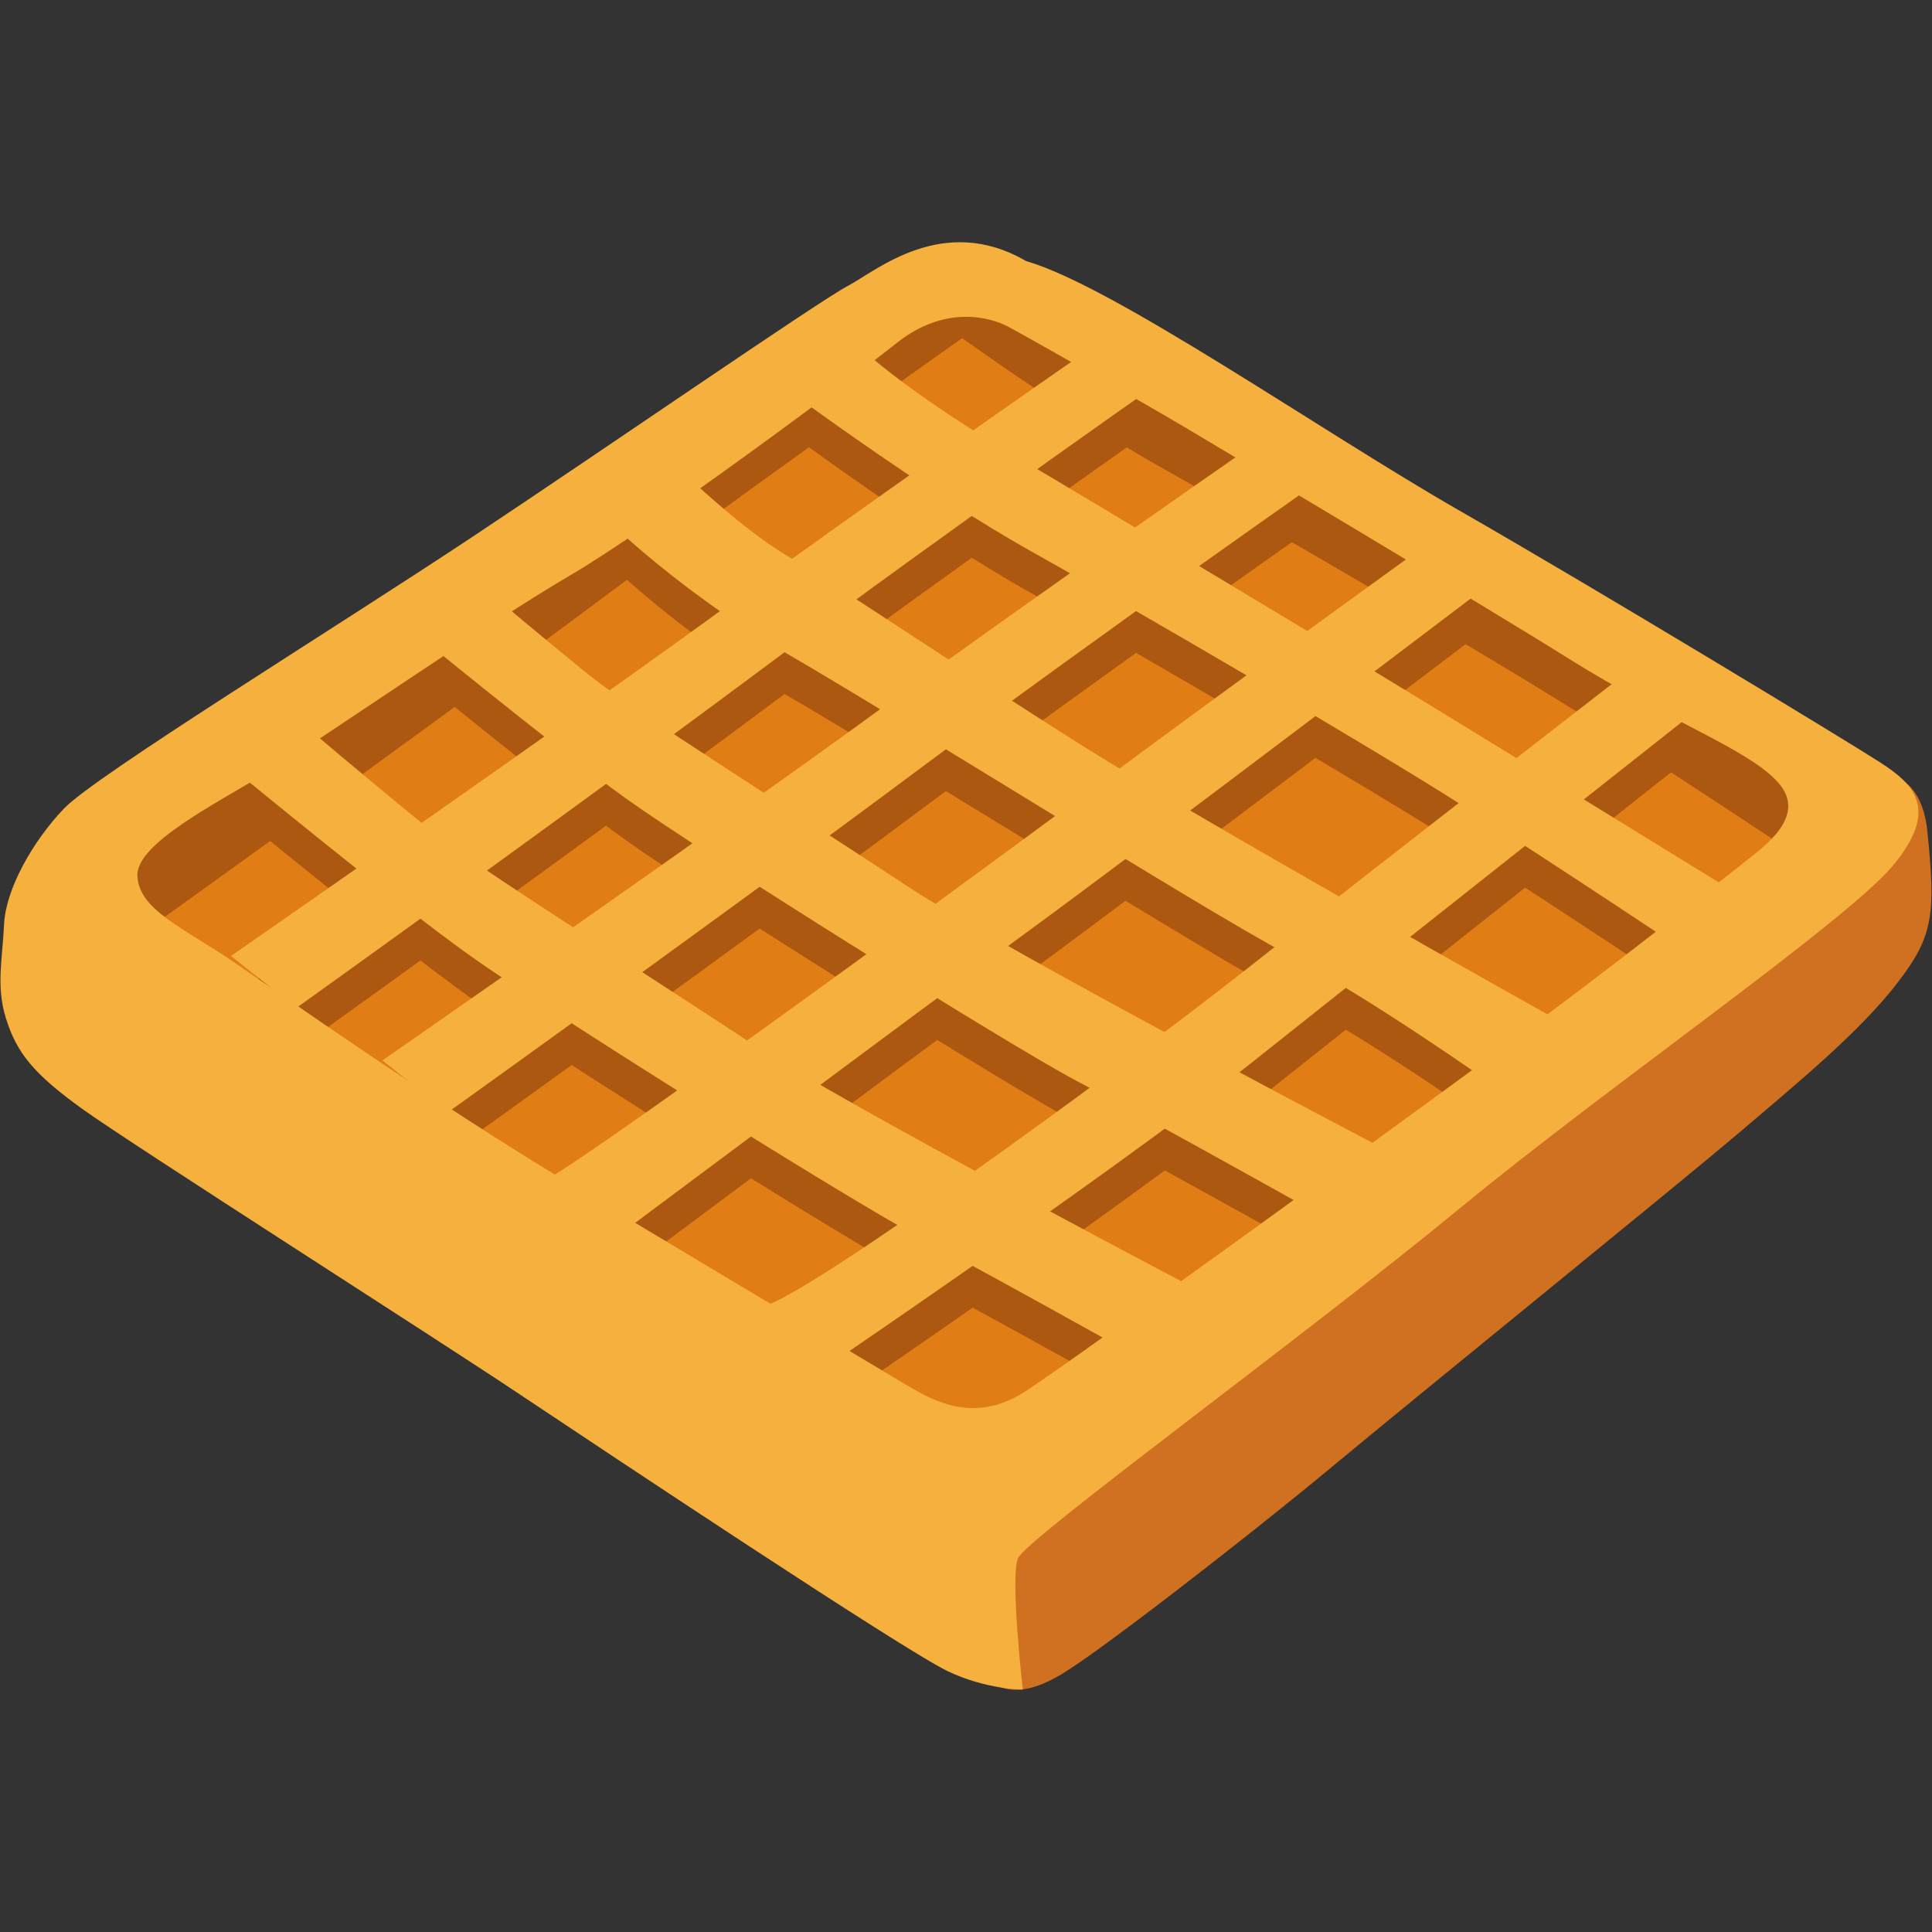 <svg xmlns="http://www.w3.org/2000/svg" aria-hidden="true" class="iconify iconify--noto" preserveAspectRatio="xMidYMid" viewBox="0 0 118.4 118.4"><rect x="0" y="0" width="118.4" height="118.4" fill="#333333" stroke="none"/><path fill="#e07d15" d="M49.283 19.825c-.395.911-46.317 33.179-46.317 33.179l8.198 10.537s40.467 26.671 48.403 26.286c7.935-.385 32.663-19.261 32.663-19.261l20.424-20.294s-6.892-5.202-7.672-5.729c-.78-.526-41.519-25.365-41.519-25.365l-7.156-1.822z"/><g fill="#ac5811"><path d="M14.156 61.145s21.51-14.94 30.66-21.64c9.11-6.67 24.2-17.11 24.2-17.11l4.45 1.92s-15.17 10.59-26.67 19.17-28.64 20.85-28.64 20.85zM33.206 74.965c1.07-.15 23.14-16.24 33.71-24.06s20.99-15.32 20.99-15.32l3.97 2.33s-21.74 16.52-29.09 21.88-25.59 19-25.59 19zM46.816 82.585c2.45-.46 21.31-14.1 30.04-21s23.43-18.27 23.43-18.27l4.33 2.27s-18.72 14.78-27.76 21.98-29.73 21.15-29.73 21.15z"/><path d="m18.686 47.025-3.99 2.99s9.42 7.76 14.08 11.09 23.4 15.08 27.61 17.3 13.53 7.43 13.53 7.43l4.88-3.49s-22.95-12.02-28.75-15.85c-6.54-4.32-16.97-10.89-19.49-12.92-4.65-3.78-7.87-6.55-7.87-6.55zM40.616 30.315l-4.44 3.1s4.77 4.99 11.86 9.09 25.62 15.75 30.83 18.52 12.42 7.87 12.42 7.87l3.89-3.98s-21.63-12.09-29.17-16.86-14.53-9.53-17.74-11.42c-3.22-1.88-7.65-6.32-7.65-6.32zM51.686 22.855l-3.72 3.38s8.65 6.43 15.19 10.09 20.4 11.75 26.17 15.41 15.41 10.09 15.41 10.09l3.44-3.44s-19.68-12.12-24.06-14.75c-4.99-2.99-17.37-10.46-21.7-13.01-8.3-4.88-10.73-7.77-10.73-7.77zM28.286 37.425l-3.99 2.99s9.42 7.76 14.08 11.09 23.4 15.08 27.61 17.3 13.53 7.43 13.53 7.43l4.88-3.49s-22.95-12.02-28.75-15.85c-6.54-4.32-16.97-10.89-19.49-12.92-4.65-3.78-7.87-6.55-7.87-6.55z"/><path d="M23.436 67.545s21.51-14.94 30.66-21.64c9.11-6.67 24.2-17.11 24.2-17.11l4.45 1.92s-15.17 10.59-26.67 19.17-28.64 20.85-28.64 20.85z"/><path d="m59.686 15.175-3.72 3.38s8.65 6.43 15.19 10.09 20.4 11.75 26.17 15.41 15.41 10.09 15.41 10.09l3.44-3.44s-19.68-12.12-24.06-14.75c-4.99-2.99-17.37-10.46-21.7-13.01-8.3-4.88-10.73-7.77-10.73-7.77z"/><path d="M4.556 54.105s21.51-14.94 30.66-21.64c9.11-6.67 24.2-17.11 24.2-17.11l4.45 1.92s-15.17 10.59-26.67 19.17-28.64 20.85-28.64 20.85z"/></g><path fill="#cf7120" d="m110.731 53.026-50.39 39.09.508 11.009s1.215 1.175 3.9-.35c1.93-.99 11.812-8.669 16.852-12.859 5.03-4.19 21.15-17.25 24.93-20.46 3.78-3.22 7.502-6.27 9.83-9.325 2.123-2.786 2.268-4.119 1.755-9.185-.367-3.615-2.745-3.54-2.745-3.54z"/><path fill="#f5b03e" d="M115.241 46.734c-2.04-1.319-17.3-10.571-25.78-15.43-8.48-4.86-21.25-13.784-26.57-15.301-5.102-2.971-9.2.605-10.93 1.517-1.74.913-14.39 9.65-22.89 15.301-8.69 5.772-23.19 14.696-25.14 16.72-1.94 2.022-3.58 4.967-3.68 7.09s-.5 3.814.11 5.767c.67 2.162 1.74 3.441 4.7 5.573 2.96 2.133 21.87 14.181 26.87 17.533 5.01 3.342 23.42 15.61 26.16 16.918 2.34 1.121 4.59 1.121 4.59 1.121s-.78-6.849-.3-8.039 17.41-13.487 27.2-21.549c8.93-7.358 23.58-17.483 26.44-20.924 2.86-3.45 1.26-4.978-.78-6.297zm-8.09 5.91c-1.34 1.042-7.86 6.278-15.63 11.98-7.77 5.701-25.6 18.632-28.67 20.636-3.07 1.993-5.56.665-7.29-.377s-7.83-4.66-20.38-12.188c-8.69-5.216-17.78-11.642-20.85-13.735s-5.81-3.183-5.91-5.275c-.1-1.993 4.85-4.453 8.11-6.446 3.26-1.993 13.52-9.133 18.41-11.979 4.89-2.856 17.16-11.979 20.04-14.26 2.88-2.28 5.62-1.616 6.84-.962.86.456 8.31 4.67 10.71 6.099 2.4 1.428 18.08 10.769 23.61 14.23 6.15 3.847 10.79 5.464 12.71 7.457 1.92 1.973-.36 3.768-1.7 4.82z"/><g fill="#f5b03e"><path d="M14.156 58.585s21.51-14.94 30.66-21.64c9.11-6.67 24.2-17.11 24.2-17.11l4.45 1.92s-15.17 10.59-26.67 19.17-28.64 20.85-28.64 20.85zM33.206 72.405c1.07-.15 23.14-16.24 33.71-24.06s20.99-15.32 20.99-15.32l3.97 2.33s-21.74 16.52-29.09 21.88-25.59 19-25.59 19zM46.816 80.025c2.45-.46 21.31-14.1 30.04-21s23.43-18.27 23.43-18.27l4.33 2.27s-18.72 14.78-27.76 21.98-29.73 21.15-29.73 21.15z"/><path d="m18.686 44.465-3.99 2.99s9.42 7.76 14.08 11.09 23.4 15.08 27.61 17.3 13.53 7.43 13.53 7.43l4.88-3.49s-22.95-12.02-28.75-15.85c-6.54-4.32-16.97-10.89-19.49-12.92-4.65-3.78-7.87-6.55-7.87-6.55zM40.616 27.755l-4.44 3.1s4.77 4.99 11.86 9.09 25.62 15.75 30.83 18.52 12.42 7.87 12.42 7.87l3.89-3.98s-21.63-12.09-29.17-16.86-14.53-9.53-17.74-11.42c-3.22-1.88-7.65-6.32-7.65-6.32zM51.686 20.295l-3.72 3.38s8.65 6.43 15.19 10.09 20.4 11.75 26.17 15.41 15.41 10.09 15.41 10.09l3.44-3.44s-19.68-12.12-24.06-14.75c-4.99-2.99-17.37-10.46-21.7-13.01-8.3-4.88-10.73-7.77-10.73-7.77zM28.286 34.865l-3.99 2.99s9.42 7.76 14.08 11.09 23.4 15.08 27.61 17.3 13.53 7.43 13.53 7.43l4.88-3.49s-22.95-12.02-28.75-15.85c-6.54-4.32-16.97-10.89-19.49-12.92-4.65-3.78-7.87-6.55-7.87-6.55z"/><path d="M23.436 64.985s21.51-14.94 30.66-21.64c9.11-6.67 24.2-17.11 24.2-17.11l4.45 1.92s-15.17 10.59-26.67 19.17-28.64 20.85-28.64 20.85z"/></g><path fill="#ad5910" d="M-84.5 30.833s-6.93 3.71-7.51 5.66c-.66 2.18 2.53 3.37 4.81 5.08 1.84 1.38 12.93 7.97 14.16 8.7s3.94 1.17 5.41-.22c1.47-1.38 15.38-10.6 16.39-12.63.64-1.29-2.79-2.89-4.5-3.71s-28.76-2.88-28.76-2.88z"/><path fill="#ffe265" d="M-72.49 20.323c-1.86-.2-6.18 3.47-9.07 5.53-2.58 1.83-7.92 5.4-8.42 6.1-1.38 1.92.84 4.04.84 4.04s15.74 8.07 16.26 8c.51-.06 4.25-.51 6.18-2.06 1.93-1.54 10.55-10.94 10.55-10.94s.26-1.35-1.16-2.32c-1.13-.77-5.84-3.59-7.32-4.61s-5.35-3.47-7.86-3.74z"/><path fill="#fcb602" d="M-73.26 42.133s1.09.39 2.32-.32 8.04-5.6 12.74-9.97c.6-.56 1.74-2.06 1.35-2.64s1.54.32 1.54 2.96c0 2.71-1.01 3.68-1.74 4.31-.97.84-13.19 11.45-14.67 11-1.05-.32-2.9-1.74-2.9-1.74z"/><path fill="#ffebc9" d="M-89.79 31.953c-1.31.73-.61 3.29-.26 4.18.58 1.48 5.69 4.04 7.58 5.3 4.79 3.19 9.72 5.97 10.43 6.03s.74-2.79 0-4.76c-.48-1.27-6.1-3.83-9.02-5.59-4.34-2.6-7.89-5.63-8.73-5.16z"/></svg>